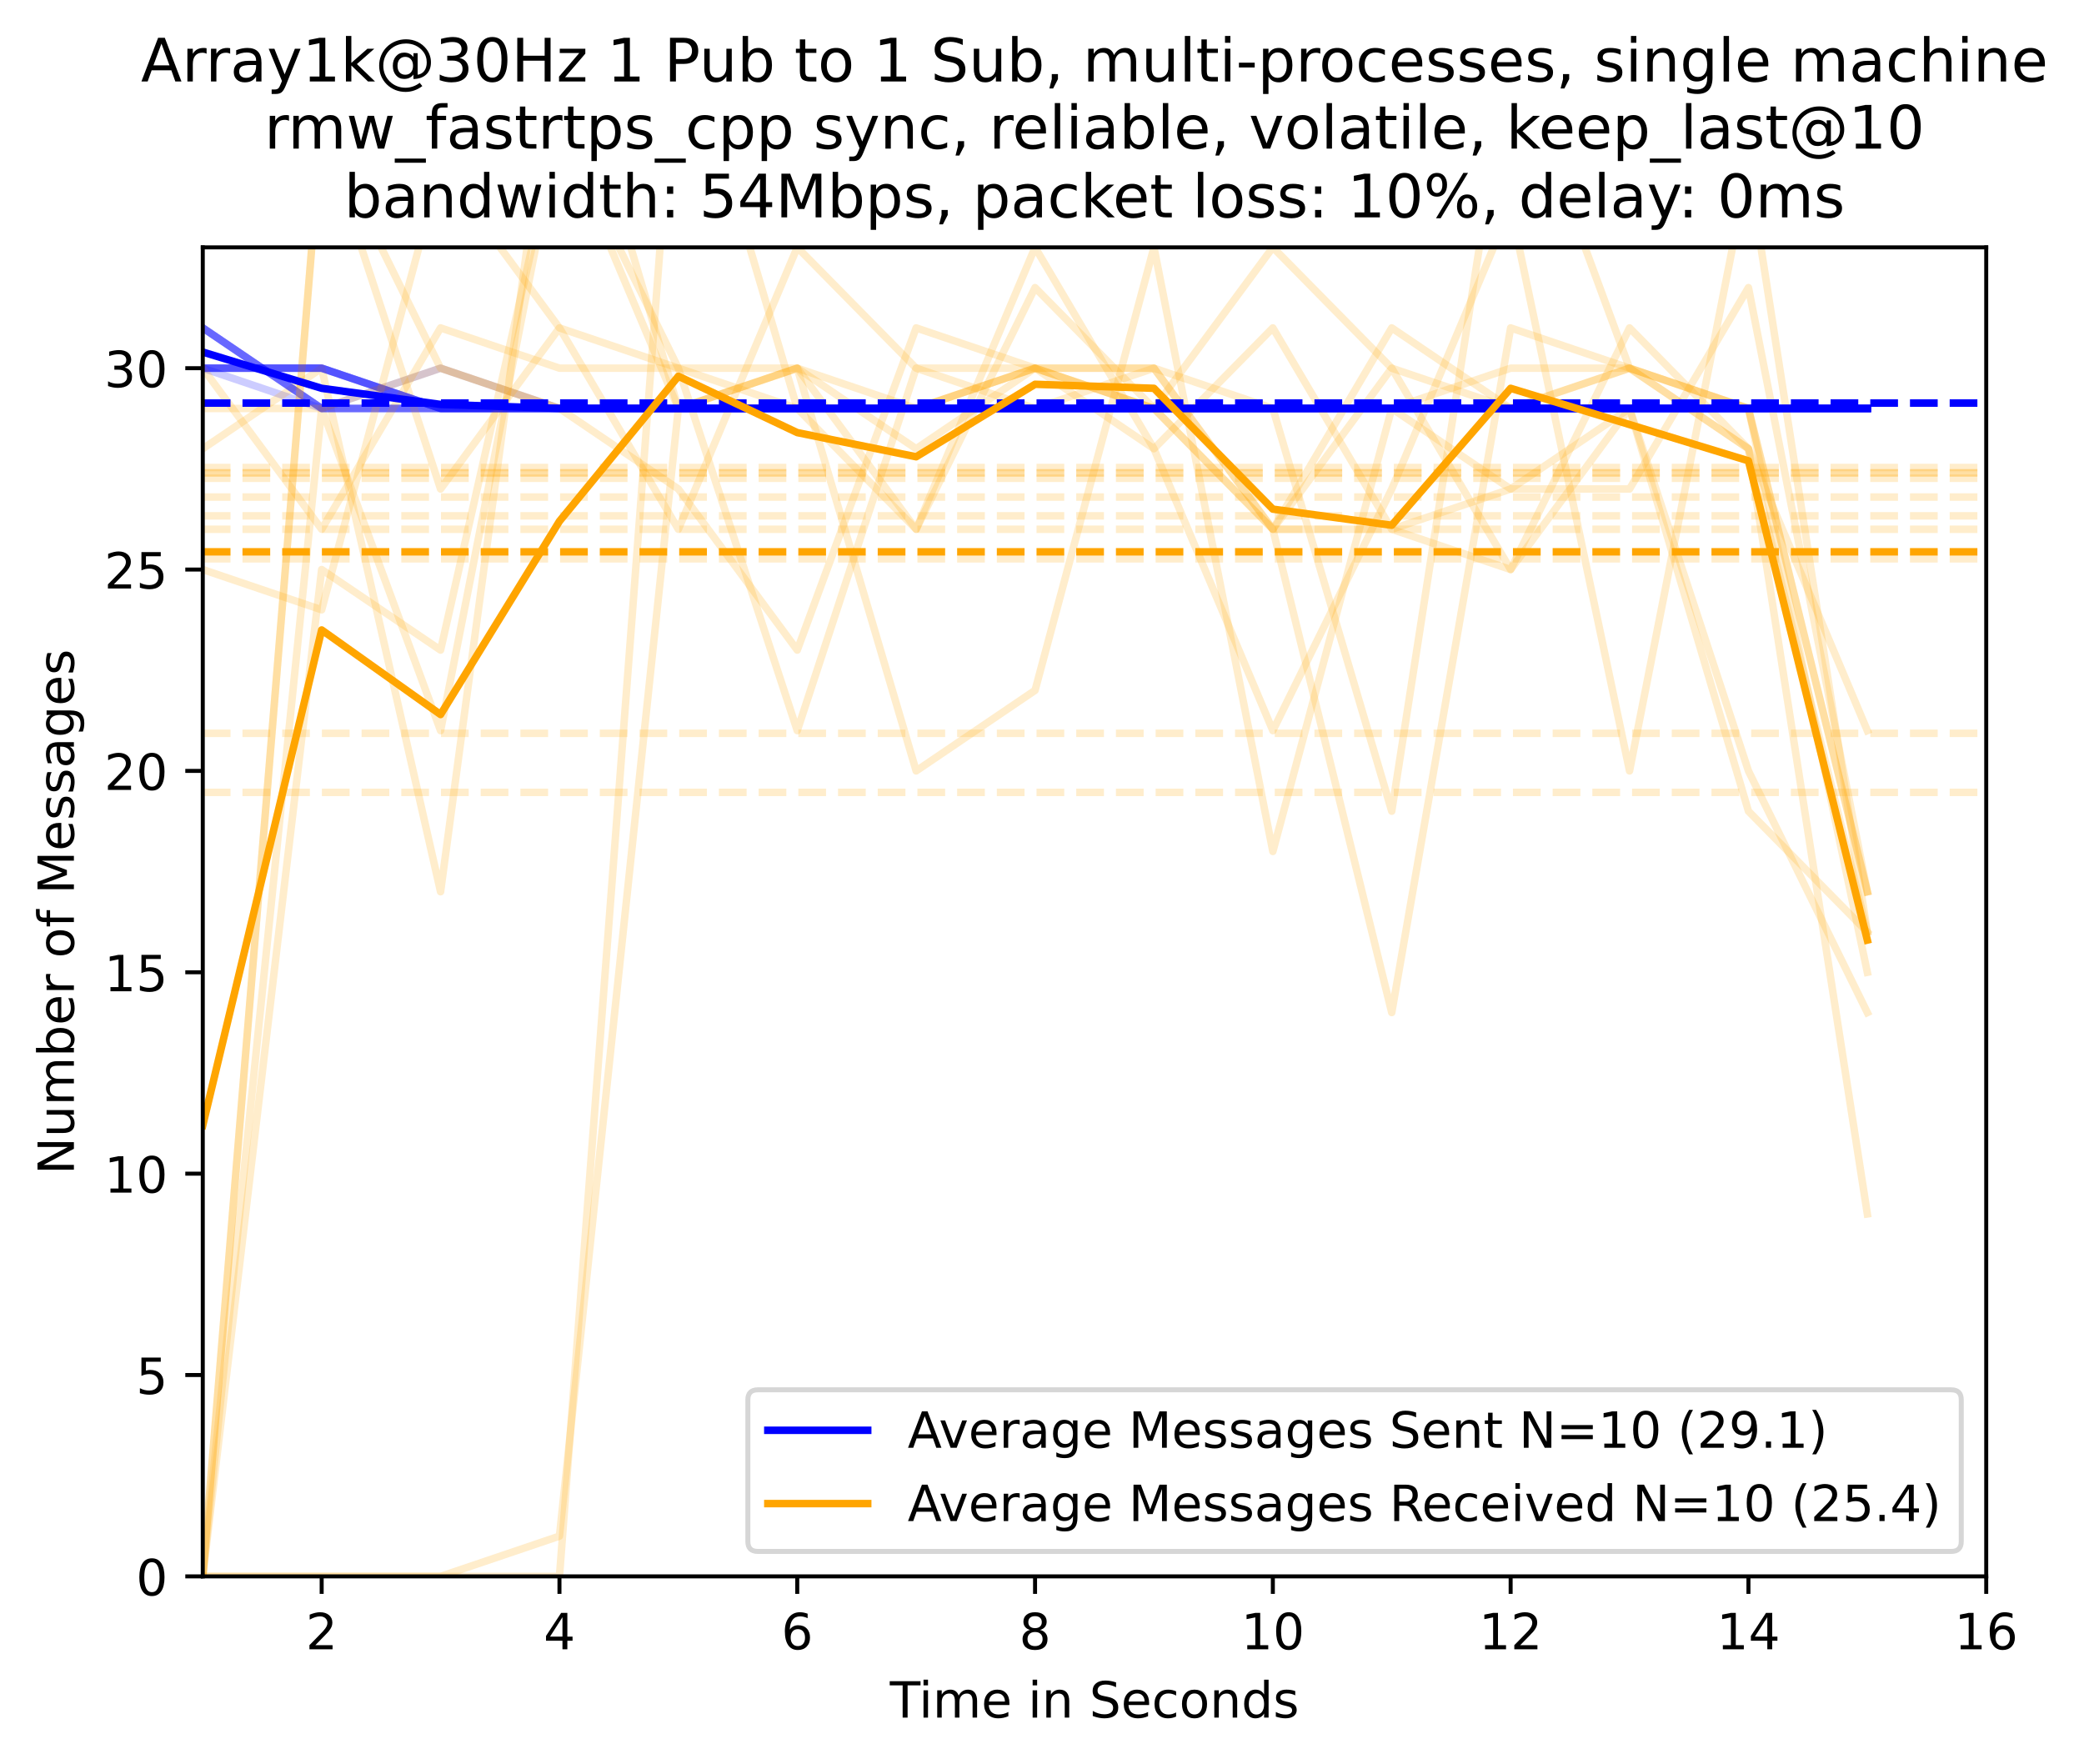 <?xml version="1.0" encoding="utf-8" standalone="no"?>
<!DOCTYPE svg PUBLIC "-//W3C//DTD SVG 1.1//EN"
  "http://www.w3.org/Graphics/SVG/1.1/DTD/svg11.dtd">
<!-- Created with matplotlib (https://matplotlib.org/) -->
<svg height="353.195pt" version="1.1" viewBox="0 0 417.3 353.195" width="417.3pt" xmlns="http://www.w3.org/2000/svg" xmlns:xlink="http://www.w3.org/1999/xlink">
 <defs>
  <style type="text/css">*{stroke-linecap:butt;stroke-linejoin:round;}</style>
 </defs>
 <g id="figure_1">
  <g id="patch_1">
   <path d="M 0 353.195 
L 417.3 353.195 
L 417.3 0 
L 0 0 
z
" style="fill:#ffffff;"/>
  </g>
  <g id="axes_1">
   <g id="patch_2">
    <path d="M 40.603 315.639 
L 397.723 315.639 
L 397.723 49.527 
L 40.603 49.527 
z
" style="fill:#ffffff;"/>
   </g>
   <g id="matplotlib.axis_1">
    <g id="xtick_1">
     <g id="line2d_1">
      <defs>
       <path d="M 0 0 
L 0 3.5 
" id="m10d04ea364" style="stroke:#000000;stroke-width:0.8;"/>
      </defs>
      <g>
       <use style="stroke:#000000;stroke-width:0.8;" x="64.411" xlink:href="#m10d04ea364" y="315.639"/>
      </g>
     </g>
     <g id="text_1">
      <!-- 2 -->
      <g transform="translate(61.23 330.237)scale(0.1 -0.1)">
       <defs>
        <path d="M 19.188 8.297 
L 53.609 8.297 
L 53.609 0 
L 7.328 0 
L 7.328 8.297 
Q 12.938 14.109 22.625 23.891 
Q 32.328 33.688 34.812 36.531 
Q 39.547 41.844 41.422 45.531 
Q 43.312 49.219 43.312 52.781 
Q 43.312 58.594 39.234 62.25 
Q 35.156 65.922 28.609 65.922 
Q 23.969 65.922 18.812 64.312 
Q 13.672 62.703 7.812 59.422 
L 7.812 69.391 
Q 13.766 71.781 18.938 73 
Q 24.125 74.219 28.422 74.219 
Q 39.75 74.219 46.484 68.547 
Q 53.219 62.891 53.219 53.422 
Q 53.219 48.922 51.531 44.891 
Q 49.859 40.875 45.406 35.406 
Q 44.188 33.984 37.641 27.219 
Q 31.109 20.453 19.188 8.297 
z
" id="DejaVuSans-50"/>
       </defs>
       <use xlink:href="#DejaVuSans-50"/>
      </g>
     </g>
    </g>
    <g id="xtick_2">
     <g id="line2d_2">
      <g>
       <use style="stroke:#000000;stroke-width:0.8;" x="112.027" xlink:href="#m10d04ea364" y="315.639"/>
      </g>
     </g>
     <g id="text_2">
      <!-- 4 -->
      <g transform="translate(108.846 330.237)scale(0.1 -0.1)">
       <defs>
        <path d="M 37.797 64.312 
L 12.891 25.391 
L 37.797 25.391 
z
M 35.203 72.906 
L 47.609 72.906 
L 47.609 25.391 
L 58.016 25.391 
L 58.016 17.188 
L 47.609 17.188 
L 47.609 0 
L 37.797 0 
L 37.797 17.188 
L 4.891 17.188 
L 4.891 26.703 
z
" id="DejaVuSans-52"/>
       </defs>
       <use xlink:href="#DejaVuSans-52"/>
      </g>
     </g>
    </g>
    <g id="xtick_3">
     <g id="line2d_3">
      <g>
       <use style="stroke:#000000;stroke-width:0.8;" x="159.643" xlink:href="#m10d04ea364" y="315.639"/>
      </g>
     </g>
     <g id="text_3">
      <!-- 6 -->
      <g transform="translate(156.462 330.237)scale(0.1 -0.1)">
       <defs>
        <path d="M 33.016 40.375 
Q 26.375 40.375 22.484 35.828 
Q 18.609 31.297 18.609 23.391 
Q 18.609 15.531 22.484 10.953 
Q 26.375 6.391 33.016 6.391 
Q 39.656 6.391 43.531 10.953 
Q 47.406 15.531 47.406 23.391 
Q 47.406 31.297 43.531 35.828 
Q 39.656 40.375 33.016 40.375 
z
M 52.594 71.297 
L 52.594 62.312 
Q 48.875 64.062 45.094 64.984 
Q 41.312 65.922 37.594 65.922 
Q 27.828 65.922 22.672 59.328 
Q 17.531 52.734 16.797 39.406 
Q 19.672 43.656 24.016 45.922 
Q 28.375 48.188 33.594 48.188 
Q 44.578 48.188 50.953 41.516 
Q 57.328 34.859 57.328 23.391 
Q 57.328 12.156 50.688 5.359 
Q 44.047 -1.422 33.016 -1.422 
Q 20.359 -1.422 13.672 8.266 
Q 6.984 17.969 6.984 36.375 
Q 6.984 53.656 15.188 63.938 
Q 23.391 74.219 37.203 74.219 
Q 40.922 74.219 44.703 73.484 
Q 48.484 72.75 52.594 71.297 
z
" id="DejaVuSans-54"/>
       </defs>
       <use xlink:href="#DejaVuSans-54"/>
      </g>
     </g>
    </g>
    <g id="xtick_4">
     <g id="line2d_4">
      <g>
       <use style="stroke:#000000;stroke-width:0.8;" x="207.259" xlink:href="#m10d04ea364" y="315.639"/>
      </g>
     </g>
     <g id="text_4">
      <!-- 8 -->
      <g transform="translate(204.078 330.237)scale(0.1 -0.1)">
       <defs>
        <path d="M 31.781 34.625 
Q 24.75 34.625 20.719 30.859 
Q 16.703 27.094 16.703 20.516 
Q 16.703 13.922 20.719 10.156 
Q 24.75 6.391 31.781 6.391 
Q 38.812 6.391 42.859 10.172 
Q 46.922 13.969 46.922 20.516 
Q 46.922 27.094 42.891 30.859 
Q 38.875 34.625 31.781 34.625 
z
M 21.922 38.812 
Q 15.578 40.375 12.031 44.719 
Q 8.5 49.078 8.5 55.328 
Q 8.5 64.062 14.719 69.141 
Q 20.953 74.219 31.781 74.219 
Q 42.672 74.219 48.875 69.141 
Q 55.078 64.062 55.078 55.328 
Q 55.078 49.078 51.531 44.719 
Q 48 40.375 41.703 38.812 
Q 48.828 37.156 52.797 32.312 
Q 56.781 27.484 56.781 20.516 
Q 56.781 9.906 50.312 4.234 
Q 43.844 -1.422 31.781 -1.422 
Q 19.734 -1.422 13.25 4.234 
Q 6.781 9.906 6.781 20.516 
Q 6.781 27.484 10.781 32.312 
Q 14.797 37.156 21.922 38.812 
z
M 18.312 54.391 
Q 18.312 48.734 21.844 45.562 
Q 25.391 42.391 31.781 42.391 
Q 38.141 42.391 41.719 45.562 
Q 45.312 48.734 45.312 54.391 
Q 45.312 60.062 41.719 63.234 
Q 38.141 66.406 31.781 66.406 
Q 25.391 66.406 21.844 63.234 
Q 18.312 60.062 18.312 54.391 
z
" id="DejaVuSans-56"/>
       </defs>
       <use xlink:href="#DejaVuSans-56"/>
      </g>
     </g>
    </g>
    <g id="xtick_5">
     <g id="line2d_5">
      <g>
       <use style="stroke:#000000;stroke-width:0.8;" x="254.875" xlink:href="#m10d04ea364" y="315.639"/>
      </g>
     </g>
     <g id="text_5">
      <!-- 10 -->
      <g transform="translate(248.513 330.237)scale(0.1 -0.1)">
       <defs>
        <path d="M 12.406 8.297 
L 28.516 8.297 
L 28.516 63.922 
L 10.984 60.406 
L 10.984 69.391 
L 28.422 72.906 
L 38.281 72.906 
L 38.281 8.297 
L 54.391 8.297 
L 54.391 0 
L 12.406 0 
z
" id="DejaVuSans-49"/>
        <path d="M 31.781 66.406 
Q 24.172 66.406 20.328 58.906 
Q 16.5 51.422 16.5 36.375 
Q 16.5 21.391 20.328 13.891 
Q 24.172 6.391 31.781 6.391 
Q 39.453 6.391 43.281 13.891 
Q 47.125 21.391 47.125 36.375 
Q 47.125 51.422 43.281 58.906 
Q 39.453 66.406 31.781 66.406 
z
M 31.781 74.219 
Q 44.047 74.219 50.516 64.516 
Q 56.984 54.828 56.984 36.375 
Q 56.984 17.969 50.516 8.266 
Q 44.047 -1.422 31.781 -1.422 
Q 19.531 -1.422 13.062 8.266 
Q 6.594 17.969 6.594 36.375 
Q 6.594 54.828 13.062 64.516 
Q 19.531 74.219 31.781 74.219 
z
" id="DejaVuSans-48"/>
       </defs>
       <use xlink:href="#DejaVuSans-49"/>
       <use x="63.623" xlink:href="#DejaVuSans-48"/>
      </g>
     </g>
    </g>
    <g id="xtick_6">
     <g id="line2d_6">
      <g>
       <use style="stroke:#000000;stroke-width:0.8;" x="302.491" xlink:href="#m10d04ea364" y="315.639"/>
      </g>
     </g>
     <g id="text_6">
      <!-- 12 -->
      <g transform="translate(296.129 330.237)scale(0.1 -0.1)">
       <use xlink:href="#DejaVuSans-49"/>
       <use x="63.623" xlink:href="#DejaVuSans-50"/>
      </g>
     </g>
    </g>
    <g id="xtick_7">
     <g id="line2d_7">
      <g>
       <use style="stroke:#000000;stroke-width:0.8;" x="350.107" xlink:href="#m10d04ea364" y="315.639"/>
      </g>
     </g>
     <g id="text_7">
      <!-- 14 -->
      <g transform="translate(343.745 330.237)scale(0.1 -0.1)">
       <use xlink:href="#DejaVuSans-49"/>
       <use x="63.623" xlink:href="#DejaVuSans-52"/>
      </g>
     </g>
    </g>
    <g id="xtick_8">
     <g id="line2d_8">
      <g>
       <use style="stroke:#000000;stroke-width:0.8;" x="397.723" xlink:href="#m10d04ea364" y="315.639"/>
      </g>
     </g>
     <g id="text_8">
      <!-- 16 -->
      <g transform="translate(391.361 330.237)scale(0.1 -0.1)">
       <use xlink:href="#DejaVuSans-49"/>
       <use x="63.623" xlink:href="#DejaVuSans-54"/>
      </g>
     </g>
    </g>
    <g id="text_9">
     <!-- Time in Seconds -->
     <g transform="translate(178.187 343.915)scale(0.1 -0.1)">
      <defs>
       <path d="M -0.297 72.906 
L 61.375 72.906 
L 61.375 64.594 
L 35.5 64.594 
L 35.5 0 
L 25.594 0 
L 25.594 64.594 
L -0.297 64.594 
z
" id="DejaVuSans-84"/>
       <path d="M 9.422 54.688 
L 18.406 54.688 
L 18.406 0 
L 9.422 0 
z
M 9.422 75.984 
L 18.406 75.984 
L 18.406 64.594 
L 9.422 64.594 
z
" id="DejaVuSans-105"/>
       <path d="M 52 44.188 
Q 55.375 50.25 60.062 53.125 
Q 64.75 56 71.094 56 
Q 79.641 56 84.281 50.016 
Q 88.922 44.047 88.922 33.016 
L 88.922 0 
L 79.891 0 
L 79.891 32.719 
Q 79.891 40.578 77.094 44.375 
Q 74.312 48.188 68.609 48.188 
Q 61.625 48.188 57.562 43.547 
Q 53.516 38.922 53.516 30.906 
L 53.516 0 
L 44.484 0 
L 44.484 32.719 
Q 44.484 40.625 41.703 44.406 
Q 38.922 48.188 33.109 48.188 
Q 26.219 48.188 22.156 43.531 
Q 18.109 38.875 18.109 30.906 
L 18.109 0 
L 9.078 0 
L 9.078 54.688 
L 18.109 54.688 
L 18.109 46.188 
Q 21.188 51.219 25.484 53.609 
Q 29.781 56 35.688 56 
Q 41.656 56 45.828 52.969 
Q 50 49.953 52 44.188 
z
" id="DejaVuSans-109"/>
       <path d="M 56.203 29.594 
L 56.203 25.203 
L 14.891 25.203 
Q 15.484 15.922 20.484 11.062 
Q 25.484 6.203 34.422 6.203 
Q 39.594 6.203 44.453 7.469 
Q 49.312 8.734 54.109 11.281 
L 54.109 2.781 
Q 49.266 0.734 44.188 -0.344 
Q 39.109 -1.422 33.891 -1.422 
Q 20.797 -1.422 13.156 6.188 
Q 5.516 13.812 5.516 26.812 
Q 5.516 40.234 12.766 48.109 
Q 20.016 56 32.328 56 
Q 43.359 56 49.781 48.891 
Q 56.203 41.797 56.203 29.594 
z
M 47.219 32.234 
Q 47.125 39.594 43.094 43.984 
Q 39.062 48.391 32.422 48.391 
Q 24.906 48.391 20.391 44.141 
Q 15.875 39.891 15.188 32.172 
z
" id="DejaVuSans-101"/>
       <path id="DejaVuSans-32"/>
       <path d="M 54.891 33.016 
L 54.891 0 
L 45.906 0 
L 45.906 32.719 
Q 45.906 40.484 42.875 44.328 
Q 39.844 48.188 33.797 48.188 
Q 26.516 48.188 22.312 43.547 
Q 18.109 38.922 18.109 30.906 
L 18.109 0 
L 9.078 0 
L 9.078 54.688 
L 18.109 54.688 
L 18.109 46.188 
Q 21.344 51.125 25.703 53.562 
Q 30.078 56 35.797 56 
Q 45.219 56 50.047 50.172 
Q 54.891 44.344 54.891 33.016 
z
" id="DejaVuSans-110"/>
       <path d="M 53.516 70.516 
L 53.516 60.891 
Q 47.906 63.578 42.922 64.891 
Q 37.938 66.219 33.297 66.219 
Q 25.25 66.219 20.875 63.094 
Q 16.5 59.969 16.5 54.203 
Q 16.5 49.359 19.406 46.891 
Q 22.312 44.438 30.422 42.922 
L 36.375 41.703 
Q 47.406 39.594 52.656 34.297 
Q 57.906 29 57.906 20.125 
Q 57.906 9.516 50.797 4.047 
Q 43.703 -1.422 29.984 -1.422 
Q 24.812 -1.422 18.969 -0.25 
Q 13.141 0.922 6.891 3.219 
L 6.891 13.375 
Q 12.891 10.016 18.656 8.297 
Q 24.422 6.594 29.984 6.594 
Q 38.422 6.594 43.016 9.906 
Q 47.609 13.234 47.609 19.391 
Q 47.609 24.75 44.312 27.781 
Q 41.016 30.812 33.5 32.328 
L 27.484 33.5 
Q 16.453 35.688 11.516 40.375 
Q 6.594 45.062 6.594 53.422 
Q 6.594 63.094 13.406 68.656 
Q 20.219 74.219 32.172 74.219 
Q 37.312 74.219 42.625 73.281 
Q 47.953 72.359 53.516 70.516 
z
" id="DejaVuSans-83"/>
       <path d="M 48.781 52.594 
L 48.781 44.188 
Q 44.969 46.297 41.141 47.344 
Q 37.312 48.391 33.406 48.391 
Q 24.656 48.391 19.812 42.844 
Q 14.984 37.312 14.984 27.297 
Q 14.984 17.281 19.812 11.734 
Q 24.656 6.203 33.406 6.203 
Q 37.312 6.203 41.141 7.25 
Q 44.969 8.297 48.781 10.406 
L 48.781 2.094 
Q 45.016 0.344 40.984 -0.531 
Q 36.969 -1.422 32.422 -1.422 
Q 20.062 -1.422 12.781 6.344 
Q 5.516 14.109 5.516 27.297 
Q 5.516 40.672 12.859 48.328 
Q 20.219 56 33.016 56 
Q 37.156 56 41.109 55.141 
Q 45.062 54.297 48.781 52.594 
z
" id="DejaVuSans-99"/>
       <path d="M 30.609 48.391 
Q 23.391 48.391 19.188 42.75 
Q 14.984 37.109 14.984 27.297 
Q 14.984 17.484 19.156 11.844 
Q 23.344 6.203 30.609 6.203 
Q 37.797 6.203 41.984 11.859 
Q 46.188 17.531 46.188 27.297 
Q 46.188 37.016 41.984 42.703 
Q 37.797 48.391 30.609 48.391 
z
M 30.609 56 
Q 42.328 56 49.016 48.375 
Q 55.719 40.766 55.719 27.297 
Q 55.719 13.875 49.016 6.219 
Q 42.328 -1.422 30.609 -1.422 
Q 18.844 -1.422 12.172 6.219 
Q 5.516 13.875 5.516 27.297 
Q 5.516 40.766 12.172 48.375 
Q 18.844 56 30.609 56 
z
" id="DejaVuSans-111"/>
       <path d="M 45.406 46.391 
L 45.406 75.984 
L 54.391 75.984 
L 54.391 0 
L 45.406 0 
L 45.406 8.203 
Q 42.578 3.328 38.25 0.953 
Q 33.938 -1.422 27.875 -1.422 
Q 17.969 -1.422 11.734 6.484 
Q 5.516 14.406 5.516 27.297 
Q 5.516 40.188 11.734 48.094 
Q 17.969 56 27.875 56 
Q 33.938 56 38.25 53.625 
Q 42.578 51.266 45.406 46.391 
z
M 14.797 27.297 
Q 14.797 17.391 18.875 11.75 
Q 22.953 6.109 30.078 6.109 
Q 37.203 6.109 41.297 11.75 
Q 45.406 17.391 45.406 27.297 
Q 45.406 37.203 41.297 42.844 
Q 37.203 48.484 30.078 48.484 
Q 22.953 48.484 18.875 42.844 
Q 14.797 37.203 14.797 27.297 
z
" id="DejaVuSans-100"/>
       <path d="M 44.281 53.078 
L 44.281 44.578 
Q 40.484 46.531 36.375 47.5 
Q 32.281 48.484 27.875 48.484 
Q 21.188 48.484 17.844 46.438 
Q 14.5 44.391 14.5 40.281 
Q 14.5 37.156 16.891 35.375 
Q 19.281 33.594 26.516 31.984 
L 29.594 31.297 
Q 39.156 29.25 43.188 25.516 
Q 47.219 21.781 47.219 15.094 
Q 47.219 7.469 41.188 3.016 
Q 35.156 -1.422 24.609 -1.422 
Q 20.219 -1.422 15.453 -0.562 
Q 10.688 0.297 5.422 2 
L 5.422 11.281 
Q 10.406 8.688 15.234 7.391 
Q 20.062 6.109 24.812 6.109 
Q 31.156 6.109 34.562 8.281 
Q 37.984 10.453 37.984 14.406 
Q 37.984 18.062 35.516 20.016 
Q 33.062 21.969 24.703 23.781 
L 21.578 24.516 
Q 13.234 26.266 9.516 29.906 
Q 5.812 33.547 5.812 39.891 
Q 5.812 47.609 11.281 51.797 
Q 16.75 56 26.812 56 
Q 31.781 56 36.172 55.266 
Q 40.578 54.547 44.281 53.078 
z
" id="DejaVuSans-115"/>
      </defs>
      <use xlink:href="#DejaVuSans-84"/>
      <use x="57.959" xlink:href="#DejaVuSans-105"/>
      <use x="85.742" xlink:href="#DejaVuSans-109"/>
      <use x="183.154" xlink:href="#DejaVuSans-101"/>
      <use x="244.678" xlink:href="#DejaVuSans-32"/>
      <use x="276.465" xlink:href="#DejaVuSans-105"/>
      <use x="304.248" xlink:href="#DejaVuSans-110"/>
      <use x="367.627" xlink:href="#DejaVuSans-32"/>
      <use x="399.414" xlink:href="#DejaVuSans-83"/>
      <use x="462.891" xlink:href="#DejaVuSans-101"/>
      <use x="524.414" xlink:href="#DejaVuSans-99"/>
      <use x="579.395" xlink:href="#DejaVuSans-111"/>
      <use x="640.576" xlink:href="#DejaVuSans-110"/>
      <use x="703.955" xlink:href="#DejaVuSans-100"/>
      <use x="767.432" xlink:href="#DejaVuSans-115"/>
     </g>
    </g>
   </g>
   <g id="matplotlib.axis_2">
    <g id="ytick_1">
     <g id="line2d_9">
      <defs>
       <path d="M 0 0 
L -3.5 0 
" id="mb6e0610adb" style="stroke:#000000;stroke-width:0.8;"/>
      </defs>
      <g>
       <use style="stroke:#000000;stroke-width:0.8;" x="40.603" xlink:href="#mb6e0610adb" y="315.639"/>
      </g>
     </g>
     <g id="text_10">
      <!-- 0 -->
      <g transform="translate(27.241 319.438)scale(0.1 -0.1)">
       <use xlink:href="#DejaVuSans-48"/>
      </g>
     </g>
    </g>
    <g id="ytick_2">
     <g id="line2d_10">
      <g>
       <use style="stroke:#000000;stroke-width:0.8;" x="40.603" xlink:href="#mb6e0610adb" y="275.319"/>
      </g>
     </g>
     <g id="text_11">
      <!-- 5 -->
      <g transform="translate(27.241 279.118)scale(0.1 -0.1)">
       <defs>
        <path d="M 10.797 72.906 
L 49.516 72.906 
L 49.516 64.594 
L 19.828 64.594 
L 19.828 46.734 
Q 21.969 47.469 24.109 47.828 
Q 26.266 48.188 28.422 48.188 
Q 40.625 48.188 47.75 41.5 
Q 54.891 34.812 54.891 23.391 
Q 54.891 11.625 47.562 5.094 
Q 40.234 -1.422 26.906 -1.422 
Q 22.312 -1.422 17.547 -0.641 
Q 12.797 0.141 7.719 1.703 
L 7.719 11.625 
Q 12.109 9.234 16.797 8.062 
Q 21.484 6.891 26.703 6.891 
Q 35.156 6.891 40.078 11.328 
Q 45.016 15.766 45.016 23.391 
Q 45.016 31 40.078 35.438 
Q 35.156 39.891 26.703 39.891 
Q 22.75 39.891 18.812 39.016 
Q 14.891 38.141 10.797 36.281 
z
" id="DejaVuSans-53"/>
       </defs>
       <use xlink:href="#DejaVuSans-53"/>
      </g>
     </g>
    </g>
    <g id="ytick_3">
     <g id="line2d_11">
      <g>
       <use style="stroke:#000000;stroke-width:0.8;" x="40.603" xlink:href="#mb6e0610adb" y="234.999"/>
      </g>
     </g>
     <g id="text_12">
      <!-- 10 -->
      <g transform="translate(20.878 238.798)scale(0.1 -0.1)">
       <use xlink:href="#DejaVuSans-49"/>
       <use x="63.623" xlink:href="#DejaVuSans-48"/>
      </g>
     </g>
    </g>
    <g id="ytick_4">
     <g id="line2d_12">
      <g>
       <use style="stroke:#000000;stroke-width:0.8;" x="40.603" xlink:href="#mb6e0610adb" y="194.679"/>
      </g>
     </g>
     <g id="text_13">
      <!-- 15 -->
      <g transform="translate(20.878 198.478)scale(0.1 -0.1)">
       <use xlink:href="#DejaVuSans-49"/>
       <use x="63.623" xlink:href="#DejaVuSans-53"/>
      </g>
     </g>
    </g>
    <g id="ytick_5">
     <g id="line2d_13">
      <g>
       <use style="stroke:#000000;stroke-width:0.8;" x="40.603" xlink:href="#mb6e0610adb" y="154.359"/>
      </g>
     </g>
     <g id="text_14">
      <!-- 20 -->
      <g transform="translate(20.878 158.158)scale(0.1 -0.1)">
       <use xlink:href="#DejaVuSans-50"/>
       <use x="63.623" xlink:href="#DejaVuSans-48"/>
      </g>
     </g>
    </g>
    <g id="ytick_6">
     <g id="line2d_14">
      <g>
       <use style="stroke:#000000;stroke-width:0.8;" x="40.603" xlink:href="#mb6e0610adb" y="114.039"/>
      </g>
     </g>
     <g id="text_15">
      <!-- 25 -->
      <g transform="translate(20.878 117.838)scale(0.1 -0.1)">
       <use xlink:href="#DejaVuSans-50"/>
       <use x="63.623" xlink:href="#DejaVuSans-53"/>
      </g>
     </g>
    </g>
    <g id="ytick_7">
     <g id="line2d_15">
      <g>
       <use style="stroke:#000000;stroke-width:0.8;" x="40.603" xlink:href="#mb6e0610adb" y="73.719"/>
      </g>
     </g>
     <g id="text_16">
      <!-- 30 -->
      <g transform="translate(20.878 77.518)scale(0.1 -0.1)">
       <defs>
        <path d="M 40.578 39.312 
Q 47.656 37.797 51.625 33 
Q 55.609 28.219 55.609 21.188 
Q 55.609 10.406 48.188 4.484 
Q 40.766 -1.422 27.094 -1.422 
Q 22.516 -1.422 17.656 -0.516 
Q 12.797 0.391 7.625 2.203 
L 7.625 11.719 
Q 11.719 9.328 16.594 8.109 
Q 21.484 6.891 26.812 6.891 
Q 36.078 6.891 40.938 10.547 
Q 45.797 14.203 45.797 21.188 
Q 45.797 27.641 41.281 31.266 
Q 36.766 34.906 28.719 34.906 
L 20.219 34.906 
L 20.219 43.016 
L 29.109 43.016 
Q 36.375 43.016 40.234 45.922 
Q 44.094 48.828 44.094 54.297 
Q 44.094 59.906 40.109 62.906 
Q 36.141 65.922 28.719 65.922 
Q 24.656 65.922 20.016 65.031 
Q 15.375 64.156 9.812 62.312 
L 9.812 71.094 
Q 15.438 72.656 20.344 73.438 
Q 25.25 74.219 29.594 74.219 
Q 40.828 74.219 47.359 69.109 
Q 53.906 64.016 53.906 55.328 
Q 53.906 49.266 50.438 45.094 
Q 46.969 40.922 40.578 39.312 
z
" id="DejaVuSans-51"/>
       </defs>
       <use xlink:href="#DejaVuSans-51"/>
       <use x="63.623" xlink:href="#DejaVuSans-48"/>
      </g>
     </g>
    </g>
    <g id="text_17">
     <!-- Number of Messages -->
     <g transform="translate(14.798 235.186)rotate(-90)scale(0.1 -0.1)">
      <defs>
       <path d="M 9.812 72.906 
L 23.094 72.906 
L 55.422 11.922 
L 55.422 72.906 
L 64.984 72.906 
L 64.984 0 
L 51.703 0 
L 19.391 60.984 
L 19.391 0 
L 9.812 0 
z
" id="DejaVuSans-78"/>
       <path d="M 8.5 21.578 
L 8.5 54.688 
L 17.484 54.688 
L 17.484 21.922 
Q 17.484 14.156 20.5 10.266 
Q 23.531 6.391 29.594 6.391 
Q 36.859 6.391 41.078 11.031 
Q 45.312 15.672 45.312 23.688 
L 45.312 54.688 
L 54.297 54.688 
L 54.297 0 
L 45.312 0 
L 45.312 8.406 
Q 42.047 3.422 37.719 1 
Q 33.406 -1.422 27.688 -1.422 
Q 18.266 -1.422 13.375 4.438 
Q 8.5 10.297 8.5 21.578 
z
M 31.109 56 
z
" id="DejaVuSans-117"/>
       <path d="M 48.688 27.297 
Q 48.688 37.203 44.609 42.844 
Q 40.531 48.484 33.406 48.484 
Q 26.266 48.484 22.188 42.844 
Q 18.109 37.203 18.109 27.297 
Q 18.109 17.391 22.188 11.75 
Q 26.266 6.109 33.406 6.109 
Q 40.531 6.109 44.609 11.75 
Q 48.688 17.391 48.688 27.297 
z
M 18.109 46.391 
Q 20.953 51.266 25.266 53.625 
Q 29.594 56 35.594 56 
Q 45.562 56 51.781 48.094 
Q 58.016 40.188 58.016 27.297 
Q 58.016 14.406 51.781 6.484 
Q 45.562 -1.422 35.594 -1.422 
Q 29.594 -1.422 25.266 0.953 
Q 20.953 3.328 18.109 8.203 
L 18.109 0 
L 9.078 0 
L 9.078 75.984 
L 18.109 75.984 
z
" id="DejaVuSans-98"/>
       <path d="M 41.109 46.297 
Q 39.594 47.172 37.812 47.578 
Q 36.031 48 33.891 48 
Q 26.266 48 22.188 43.047 
Q 18.109 38.094 18.109 28.812 
L 18.109 0 
L 9.078 0 
L 9.078 54.688 
L 18.109 54.688 
L 18.109 46.188 
Q 20.953 51.172 25.484 53.578 
Q 30.031 56 36.531 56 
Q 37.453 56 38.578 55.875 
Q 39.703 55.766 41.062 55.516 
z
" id="DejaVuSans-114"/>
       <path d="M 37.109 75.984 
L 37.109 68.5 
L 28.516 68.5 
Q 23.688 68.5 21.797 66.547 
Q 19.922 64.594 19.922 59.516 
L 19.922 54.688 
L 34.719 54.688 
L 34.719 47.703 
L 19.922 47.703 
L 19.922 0 
L 10.891 0 
L 10.891 47.703 
L 2.297 47.703 
L 2.297 54.688 
L 10.891 54.688 
L 10.891 58.5 
Q 10.891 67.625 15.141 71.797 
Q 19.391 75.984 28.609 75.984 
z
" id="DejaVuSans-102"/>
       <path d="M 9.812 72.906 
L 24.516 72.906 
L 43.109 23.297 
L 61.812 72.906 
L 76.516 72.906 
L 76.516 0 
L 66.891 0 
L 66.891 64.016 
L 48.094 14.016 
L 38.188 14.016 
L 19.391 64.016 
L 19.391 0 
L 9.812 0 
z
" id="DejaVuSans-77"/>
       <path d="M 34.281 27.484 
Q 23.391 27.484 19.188 25 
Q 14.984 22.516 14.984 16.5 
Q 14.984 11.719 18.141 8.906 
Q 21.297 6.109 26.703 6.109 
Q 34.188 6.109 38.703 11.406 
Q 43.219 16.703 43.219 25.484 
L 43.219 27.484 
z
M 52.203 31.203 
L 52.203 0 
L 43.219 0 
L 43.219 8.297 
Q 40.141 3.328 35.547 0.953 
Q 30.953 -1.422 24.312 -1.422 
Q 15.922 -1.422 10.953 3.297 
Q 6 8.016 6 15.922 
Q 6 25.141 12.172 29.828 
Q 18.359 34.516 30.609 34.516 
L 43.219 34.516 
L 43.219 35.406 
Q 43.219 41.609 39.141 45 
Q 35.062 48.391 27.688 48.391 
Q 23 48.391 18.547 47.266 
Q 14.109 46.141 10.016 43.891 
L 10.016 52.203 
Q 14.938 54.109 19.578 55.047 
Q 24.219 56 28.609 56 
Q 40.484 56 46.344 49.844 
Q 52.203 43.703 52.203 31.203 
z
" id="DejaVuSans-97"/>
       <path d="M 45.406 27.984 
Q 45.406 37.75 41.375 43.109 
Q 37.359 48.484 30.078 48.484 
Q 22.859 48.484 18.828 43.109 
Q 14.797 37.75 14.797 27.984 
Q 14.797 18.266 18.828 12.891 
Q 22.859 7.516 30.078 7.516 
Q 37.359 7.516 41.375 12.891 
Q 45.406 18.266 45.406 27.984 
z
M 54.391 6.781 
Q 54.391 -7.172 48.188 -13.984 
Q 42 -20.797 29.203 -20.797 
Q 24.469 -20.797 20.266 -20.094 
Q 16.062 -19.391 12.109 -17.922 
L 12.109 -9.188 
Q 16.062 -11.328 19.922 -12.344 
Q 23.781 -13.375 27.781 -13.375 
Q 36.625 -13.375 41.016 -8.766 
Q 45.406 -4.156 45.406 5.172 
L 45.406 9.625 
Q 42.625 4.781 38.281 2.391 
Q 33.938 0 27.875 0 
Q 17.828 0 11.672 7.656 
Q 5.516 15.328 5.516 27.984 
Q 5.516 40.672 11.672 48.328 
Q 17.828 56 27.875 56 
Q 33.938 56 38.281 53.609 
Q 42.625 51.219 45.406 46.391 
L 45.406 54.688 
L 54.391 54.688 
z
" id="DejaVuSans-103"/>
      </defs>
      <use xlink:href="#DejaVuSans-78"/>
      <use x="74.805" xlink:href="#DejaVuSans-117"/>
      <use x="138.184" xlink:href="#DejaVuSans-109"/>
      <use x="235.596" xlink:href="#DejaVuSans-98"/>
      <use x="299.072" xlink:href="#DejaVuSans-101"/>
      <use x="360.596" xlink:href="#DejaVuSans-114"/>
      <use x="401.709" xlink:href="#DejaVuSans-32"/>
      <use x="433.496" xlink:href="#DejaVuSans-111"/>
      <use x="494.678" xlink:href="#DejaVuSans-102"/>
      <use x="529.883" xlink:href="#DejaVuSans-32"/>
      <use x="561.67" xlink:href="#DejaVuSans-77"/>
      <use x="647.949" xlink:href="#DejaVuSans-101"/>
      <use x="709.473" xlink:href="#DejaVuSans-115"/>
      <use x="761.572" xlink:href="#DejaVuSans-115"/>
      <use x="813.672" xlink:href="#DejaVuSans-97"/>
      <use x="874.951" xlink:href="#DejaVuSans-103"/>
      <use x="938.428" xlink:href="#DejaVuSans-101"/>
      <use x="999.951" xlink:href="#DejaVuSans-115"/>
     </g>
    </g>
   </g>
   <g id="line2d_16">
    <path clip-path="url(#pbf0690a411)" d="M 40.603 73.719 
L 64.411 81.783 
L 88.219 73.719 
L 112.027 81.783 
L 135.835 81.783 
L 159.643 81.783 
L 183.451 81.783 
L 207.259 81.783 
L 231.067 81.783 
L 254.875 81.783 
L 278.683 81.783 
L 302.491 81.783 
L 326.299 81.783 
L 350.107 81.783 
L 373.915 81.783 
" style="fill:none;stroke:#0000ff;stroke-linecap:square;stroke-opacity:0.2;stroke-width:1.5;"/>
   </g>
   <g id="line2d_17">
    <path clip-path="url(#pbf0690a411)" d="M 40.603 315.639 
L 64.411 315.639 
L 88.219 315.639 
L 112.027 315.639 
L 135.835 1.143 
L 159.643 81.783 
L 183.451 81.783 
L 207.259 73.719 
L 231.067 73.719 
L 254.875 105.975 
L 278.683 105.975 
L 302.491 114.039 
L 326.299 65.655 
L 350.107 89.847 
L 373.915 146.295 
" style="fill:none;stroke:#ffa500;stroke-linecap:square;stroke-opacity:0.2;stroke-width:1.5;"/>
   </g>
   <g id="line2d_18">
    <path clip-path="url(#pbf0690a411)" d="M 40.603 146.832 
L 397.723 146.832 
" style="fill:none;stroke:#ffa500;stroke-dasharray:5.55,2.4;stroke-dashoffset:0;stroke-opacity:0.2;stroke-width:1.5;"/>
   </g>
   <g id="line2d_19">
    <path clip-path="url(#pbf0690a411)" d="M 40.603 73.719 
L 64.411 73.719 
L 88.219 81.783 
L 112.027 81.783 
L 135.835 81.783 
L 159.643 81.783 
L 183.451 81.783 
L 207.259 81.783 
L 231.067 81.783 
L 254.875 81.783 
L 278.683 81.783 
L 302.491 81.783 
L 326.299 81.783 
L 350.107 81.783 
L 373.915 81.783 
" style="fill:none;stroke:#0000ff;stroke-linecap:square;stroke-opacity:0.2;stroke-width:1.5;"/>
   </g>
   <g id="line2d_20">
    <path clip-path="url(#pbf0690a411)" d="M 40.603 315.639 
L 64.411 81.783 
L 88.219 146.295 
L 112.027 25.335 
L 135.835 81.783 
L 159.643 81.783 
L 183.451 105.975 
L 207.259 57.591 
L 231.067 81.783 
L 254.875 81.783 
L 278.683 81.783 
L 302.491 73.719 
L 326.299 73.719 
L 350.107 81.783 
L 373.915 178.551 
" style="fill:none;stroke:#ffa500;stroke-linecap:square;stroke-opacity:0.2;stroke-width:1.5;"/>
   </g>
   <g id="line2d_21">
    <path clip-path="url(#pbf0690a411)" d="M 40.603 103.287 
L 397.723 103.287 
" style="fill:none;stroke:#ffa500;stroke-dasharray:5.55,2.4;stroke-dashoffset:0;stroke-opacity:0.2;stroke-width:1.5;"/>
   </g>
   <g id="line2d_22">
    <path clip-path="url(#pbf0690a411)" d="M 40.603 73.719 
L 64.411 73.719 
L 88.219 81.783 
L 112.027 81.783 
L 135.835 81.783 
L 159.643 81.783 
L 183.451 81.783 
L 207.259 81.783 
L 231.067 81.783 
L 254.875 81.783 
L 278.683 81.783 
L 302.491 81.783 
L 326.299 81.783 
L 350.107 81.783 
L 373.915 81.783 
" style="fill:none;stroke:#0000ff;stroke-linecap:square;stroke-opacity:0.2;stroke-width:1.5;"/>
   </g>
   <g id="line2d_23">
    <path clip-path="url(#pbf0690a411)" d="M 40.603 89.847 
L 64.411 73.719 
L 88.219 178.551 
L 112.027 1.143 
L 135.835 81.783 
L 159.643 73.719 
L 183.451 105.975 
L 207.259 49.527 
L 231.067 89.847 
L 254.875 146.295 
L 278.683 97.911 
L 302.491 41.463 
L 326.299 154.359 
L 350.107 33.399 
L 373.915 186.615 
" style="fill:none;stroke:#ffa500;stroke-linecap:square;stroke-opacity:0.2;stroke-width:1.5;"/>
   </g>
   <g id="line2d_24">
    <path clip-path="url(#pbf0690a411)" d="M 40.603 93.61 
L 397.723 93.61 
" style="fill:none;stroke:#ffa500;stroke-dasharray:5.55,2.4;stroke-dashoffset:0;stroke-opacity:0.2;stroke-width:1.5;"/>
   </g>
   <g id="line2d_25">
    <path clip-path="url(#pbf0690a411)" d="M 40.603 65.655 
L 64.411 81.783 
L 88.219 81.783 
L 112.027 81.783 
L 135.835 81.783 
L 159.643 81.783 
L 183.451 81.783 
L 207.259 81.783 
L 231.067 81.783 
L 254.875 81.783 
L 278.683 81.783 
L 302.491 81.783 
L 326.299 81.783 
L 350.107 81.783 
L 373.915 81.783 
" style="fill:none;stroke:#0000ff;stroke-linecap:square;stroke-opacity:0.2;stroke-width:1.5;"/>
   </g>
   <g id="line2d_26">
    <path clip-path="url(#pbf0690a411)" d="M 40.603 315.639 
L 64.411 315.639 
L 88.219 315.639 
L 112.027 307.575 
L 135.835 81.783 
L 159.643 73.719 
L 183.451 89.847 
L 207.259 73.719 
L 231.067 81.783 
L 254.875 105.975 
L 278.683 73.719 
L 302.491 114.039 
L 326.299 81.783 
L 350.107 162.423 
L 373.915 186.615 
" style="fill:none;stroke:#ffa500;stroke-linecap:square;stroke-opacity:0.2;stroke-width:1.5;"/>
   </g>
   <g id="line2d_27">
    <path clip-path="url(#pbf0690a411)" d="M 40.603 158.659 
L 397.723 158.659 
" style="fill:none;stroke:#ffa500;stroke-dasharray:5.55,2.4;stroke-dashoffset:0;stroke-opacity:0.2;stroke-width:1.5;"/>
   </g>
   <g id="line2d_28">
    <path clip-path="url(#pbf0690a411)" d="M 40.603 65.655 
L 64.411 81.783 
L 88.219 81.783 
L 112.027 81.783 
L 135.835 81.783 
L 159.643 81.783 
L 183.451 81.783 
L 207.259 81.783 
L 231.067 81.783 
L 254.875 81.783 
L 278.683 81.783 
L 302.491 81.783 
L 326.299 81.783 
L 350.107 81.783 
L 373.915 81.783 
" style="fill:none;stroke:#0000ff;stroke-linecap:square;stroke-opacity:0.2;stroke-width:1.5;"/>
   </g>
   <g id="line2d_29">
    <path clip-path="url(#pbf0690a411)" d="M 40.603 315.639 
L 64.411 114.039 
L 88.219 130.167 
L 112.027 25.335 
L 135.835 73.719 
L 159.643 146.295 
L 183.451 73.719 
L 207.259 73.719 
L 231.067 81.783 
L 254.875 49.527 
L 278.683 73.719 
L 302.491 81.783 
L 326.299 73.719 
L 350.107 81.783 
L 373.915 194.679 
" style="fill:none;stroke:#ffa500;stroke-linecap:square;stroke-opacity:0.2;stroke-width:1.5;"/>
   </g>
   <g id="line2d_30">
    <path clip-path="url(#pbf0690a411)" d="M 40.603 105.975 
L 397.723 105.975 
" style="fill:none;stroke:#ffa500;stroke-dasharray:5.55,2.4;stroke-dashoffset:0;stroke-opacity:0.2;stroke-width:1.5;"/>
   </g>
   <g id="line2d_31">
    <path clip-path="url(#pbf0690a411)" d="M 40.603 65.655 
L 64.411 81.783 
L 88.219 81.783 
L 112.027 81.783 
L 135.835 81.783 
L 159.643 81.783 
L 183.451 81.783 
L 207.259 81.783 
L 231.067 81.783 
L 254.875 81.783 
L 278.683 81.783 
L 302.491 81.783 
L 326.299 81.783 
L 350.107 81.783 
L 373.915 81.783 
" style="fill:none;stroke:#0000ff;stroke-linecap:square;stroke-opacity:0.2;stroke-width:1.5;"/>
   </g>
   <g id="line2d_32">
    <path clip-path="url(#pbf0690a411)" d="M 40.603 315.639 
L 64.411 25.335 
L 88.219 97.911 
L 112.027 65.655 
L 135.835 105.975 
L 159.643 49.527 
L 183.451 73.719 
L 207.259 81.783 
L 231.067 73.719 
L 254.875 81.783 
L 278.683 162.423 
L 302.491 9.207 
L 326.299 73.719 
L 350.107 89.847 
L 373.915 186.615 
" style="fill:none;stroke:#ffa500;stroke-linecap:square;stroke-opacity:0.2;stroke-width:1.5;"/>
   </g>
   <g id="line2d_33">
    <path clip-path="url(#pbf0690a411)" d="M 40.603 99.523 
L 397.723 99.523 
" style="fill:none;stroke:#ffa500;stroke-dasharray:5.55,2.4;stroke-dashoffset:0;stroke-opacity:0.2;stroke-width:1.5;"/>
   </g>
   <g id="line2d_34">
    <path clip-path="url(#pbf0690a411)" d="M 40.603 73.719 
L 64.411 73.719 
L 88.219 81.783 
L 112.027 81.783 
L 135.835 81.783 
L 159.643 81.783 
L 183.451 81.783 
L 207.259 81.783 
L 231.067 81.783 
L 254.875 81.783 
L 278.683 81.783 
L 302.491 81.783 
L 326.299 81.783 
L 350.107 81.783 
L 373.915 81.783 
" style="fill:none;stroke:#0000ff;stroke-linecap:square;stroke-opacity:0.2;stroke-width:1.5;"/>
   </g>
   <g id="line2d_35">
    <path clip-path="url(#pbf0690a411)" d="M 40.603 73.719 
L 64.411 105.975 
L 88.219 65.655 
L 112.027 73.719 
L 135.835 73.719 
L 159.643 81.783 
L 183.451 81.783 
L 207.259 73.719 
L 231.067 81.783 
L 254.875 105.975 
L 278.683 202.743 
L 302.491 65.655 
L 326.299 73.719 
L 350.107 81.783 
L 373.915 178.551 
" style="fill:none;stroke:#ffa500;stroke-linecap:square;stroke-opacity:0.2;stroke-width:1.5;"/>
   </g>
   <g id="line2d_36">
    <path clip-path="url(#pbf0690a411)" d="M 40.603 94.685 
L 397.723 94.685 
" style="fill:none;stroke:#ffa500;stroke-dasharray:5.55,2.4;stroke-dashoffset:0;stroke-opacity:0.2;stroke-width:1.5;"/>
   </g>
   <g id="line2d_37">
    <path clip-path="url(#pbf0690a411)" d="M 40.603 65.655 
L 64.411 81.783 
L 88.219 81.783 
L 112.027 81.783 
L 135.835 81.783 
L 159.643 81.783 
L 183.451 81.783 
L 207.259 81.783 
L 231.067 81.783 
L 254.875 81.783 
L 278.683 81.783 
L 302.491 81.783 
L 326.299 81.783 
L 350.107 81.783 
L 373.915 81.783 
" style="fill:none;stroke:#0000ff;stroke-linecap:square;stroke-opacity:0.2;stroke-width:1.5;"/>
   </g>
   <g id="line2d_38">
    <path clip-path="url(#pbf0690a411)" d="M 40.603 315.639 
L 64.411 25.335 
L 88.219 73.719 
L 112.027 81.783 
L 135.835 81.783 
L 159.643 73.719 
L 183.451 154.359 
L 207.259 138.231 
L 231.067 49.527 
L 254.875 170.487 
L 278.683 81.783 
L 302.491 97.911 
L 326.299 97.911 
L 350.107 57.591 
L 373.915 178.551 
" style="fill:none;stroke:#ffa500;stroke-linecap:square;stroke-opacity:0.2;stroke-width:1.5;"/>
   </g>
   <g id="line2d_39">
    <path clip-path="url(#pbf0690a411)" d="M 40.603 111.888 
L 397.723 111.888 
" style="fill:none;stroke:#ffa500;stroke-dasharray:5.55,2.4;stroke-dashoffset:0;stroke-opacity:0.2;stroke-width:1.5;"/>
   </g>
   <g id="line2d_40">
    <path clip-path="url(#pbf0690a411)" d="M 40.603 73.719 
L 64.411 73.719 
L 88.219 81.783 
L 112.027 81.783 
L 135.835 81.783 
L 159.643 81.783 
L 183.451 81.783 
L 207.259 81.783 
L 231.067 81.783 
L 254.875 81.783 
L 278.683 81.783 
L 302.491 81.783 
L 326.299 81.783 
L 350.107 81.783 
L 373.915 81.783 
" style="fill:none;stroke:#0000ff;stroke-linecap:square;stroke-opacity:0.2;stroke-width:1.5;"/>
   </g>
   <g id="line2d_41">
    <path clip-path="url(#pbf0690a411)" d="M 40.603 114.039 
L 64.411 122.103 
L 88.219 33.399 
L 112.027 65.655 
L 135.835 73.719 
L 159.643 73.719 
L 183.451 81.783 
L 207.259 73.719 
L 231.067 89.847 
L 254.875 65.655 
L 278.683 105.975 
L 302.491 97.911 
L 326.299 81.783 
L 350.107 154.359 
L 373.915 202.743 
" style="fill:none;stroke:#ffa500;stroke-linecap:square;stroke-opacity:0.2;stroke-width:1.5;"/>
   </g>
   <g id="line2d_42">
    <path clip-path="url(#pbf0690a411)" d="M 40.603 95.76 
L 397.723 95.76 
" style="fill:none;stroke:#ffa500;stroke-dasharray:5.55,2.4;stroke-dashoffset:0;stroke-opacity:0.2;stroke-width:1.5;"/>
   </g>
   <g id="line2d_43">
    <path clip-path="url(#pbf0690a411)" d="M 40.603 73.719 
L 64.411 73.719 
L 88.219 81.783 
L 112.027 81.783 
L 135.835 81.783 
L 159.643 81.783 
L 183.451 81.783 
L 207.259 81.783 
L 231.067 81.783 
L 254.875 81.783 
L 278.683 81.783 
L 302.491 81.783 
L 326.299 81.783 
L 350.107 81.783 
L 373.915 81.783 
" style="fill:none;stroke:#0000ff;stroke-linecap:square;stroke-opacity:0.2;stroke-width:1.5;"/>
   </g>
   <g id="line2d_44">
    <path clip-path="url(#pbf0690a411)" d="M 40.603 81.783 
L 64.411 81.783 
L 88.219 73.719 
L 112.027 81.783 
L 135.835 97.911 
L 159.643 130.167 
L 183.451 65.655 
L 207.259 73.719 
L 231.067 73.719 
L 254.875 105.975 
L 278.683 65.655 
L 302.491 81.783 
L 326.299 73.719 
L 350.107 89.847 
L 373.915 243.063 
" style="fill:none;stroke:#ffa500;stroke-linecap:square;stroke-opacity:0.2;stroke-width:1.5;"/>
   </g>
   <g id="line2d_45">
    <path clip-path="url(#pbf0690a411)" d="M 40.603 94.685 
L 397.723 94.685 
" style="fill:none;stroke:#ffa500;stroke-dasharray:5.55,2.4;stroke-dashoffset:0;stroke-opacity:0.2;stroke-width:1.5;"/>
   </g>
   <g id="line2d_46">
    <path clip-path="url(#pbf0690a411)" d="M 40.603 70.493 
L 64.411 77.751 
L 88.219 80.976 
L 112.027 81.783 
L 135.835 81.783 
L 159.643 81.783 
L 183.451 81.783 
L 207.259 81.783 
L 231.067 81.783 
L 254.875 81.783 
L 278.683 81.783 
L 302.491 81.783 
L 326.299 81.783 
L 350.107 81.783 
L 373.915 81.783 
" style="fill:none;stroke:#0000ff;stroke-linecap:square;stroke-width:1.5;"/>
   </g>
   <g id="line2d_47">
    <path clip-path="url(#pbf0690a411)" d="M 40.603 80.707 
L 397.723 80.707 
" style="fill:none;stroke:#0000ff;stroke-dasharray:5.55,2.4;stroke-dashoffset:0;stroke-width:1.5;"/>
   </g>
   <g id="line2d_48">
    <path clip-path="url(#pbf0690a411)" d="M 40.603 225.322 
L 64.411 126.135 
L 88.219 143.069 
L 112.027 104.362 
L 135.835 75.331 
L 159.643 86.621 
L 183.451 91.459 
L 207.259 76.944 
L 231.067 77.751 
L 254.875 101.943 
L 278.683 105.168 
L 302.491 77.751 
L 326.299 85.008 
L 350.107 92.266 
L 373.915 188.227 
" style="fill:none;stroke:#ffa500;stroke-linecap:square;stroke-width:1.5;"/>
   </g>
   <g id="line2d_49">
    <path clip-path="url(#pbf0690a411)" d="M 40.603 110.49 
L 397.723 110.49 
" style="fill:none;stroke:#ffa500;stroke-dasharray:5.55,2.4;stroke-dashoffset:0;stroke-width:1.5;"/>
   </g>
   <g id="patch_3">
    <path d="M 40.603 315.639 
L 40.603 49.527 
" style="fill:none;stroke:#000000;stroke-linecap:square;stroke-linejoin:miter;stroke-width:0.8;"/>
   </g>
   <g id="patch_4">
    <path d="M 397.723 315.639 
L 397.723 49.527 
" style="fill:none;stroke:#000000;stroke-linecap:square;stroke-linejoin:miter;stroke-width:0.8;"/>
   </g>
   <g id="patch_5">
    <path d="M 40.603 315.639 
L 397.723 315.639 
" style="fill:none;stroke:#000000;stroke-linecap:square;stroke-linejoin:miter;stroke-width:0.8;"/>
   </g>
   <g id="patch_6">
    <path d="M 40.603 49.527 
L 397.723 49.527 
" style="fill:none;stroke:#000000;stroke-linecap:square;stroke-linejoin:miter;stroke-width:0.8;"/>
   </g>
   <g id="text_18">
    <!-- Array1k@30Hz 1 Pub to 1 Sub, multi-processes, single machine -->
    <g transform="translate(28.226 16.318)scale(0.12 -0.12)">
     <defs>
      <path d="M 34.188 63.188 
L 20.797 26.906 
L 47.609 26.906 
z
M 28.609 72.906 
L 39.797 72.906 
L 67.578 0 
L 57.328 0 
L 50.688 18.703 
L 17.828 18.703 
L 11.188 0 
L 0.781 0 
z
" id="DejaVuSans-65"/>
      <path d="M 32.172 -5.078 
Q 28.375 -14.844 24.75 -17.812 
Q 21.141 -20.797 15.094 -20.797 
L 7.906 -20.797 
L 7.906 -13.281 
L 13.188 -13.281 
Q 16.891 -13.281 18.938 -11.516 
Q 21 -9.766 23.484 -3.219 
L 25.094 0.875 
L 2.984 54.688 
L 12.5 54.688 
L 29.594 11.922 
L 46.688 54.688 
L 56.203 54.688 
z
" id="DejaVuSans-121"/>
      <path d="M 9.078 75.984 
L 18.109 75.984 
L 18.109 31.109 
L 44.922 54.688 
L 56.391 54.688 
L 27.391 29.109 
L 57.625 0 
L 45.906 0 
L 18.109 26.703 
L 18.109 0 
L 9.078 0 
z
" id="DejaVuSans-107"/>
      <path d="M 37.203 26.219 
Q 37.203 19.234 40.672 15.25 
Q 44.141 11.281 50.203 11.281 
Q 56.203 11.281 59.641 15.281 
Q 63.094 19.281 63.094 26.219 
Q 63.094 33.062 59.578 37.078 
Q 56.062 41.109 50.094 41.109 
Q 44.188 41.109 40.688 37.109 
Q 37.203 33.109 37.203 26.219 
z
M 63.812 11.625 
Q 60.891 7.859 57.109 6.078 
Q 53.328 4.297 48.297 4.297 
Q 39.891 4.297 34.641 10.375 
Q 29.391 16.453 29.391 26.219 
Q 29.391 35.984 34.656 42.078 
Q 39.938 48.188 48.297 48.188 
Q 53.328 48.188 57.125 46.359 
Q 60.938 44.531 63.812 40.828 
L 63.812 47.219 
L 70.797 47.219 
L 70.797 11.281 
Q 77.938 12.359 81.953 17.797 
Q 85.984 23.25 85.984 31.891 
Q 85.984 37.109 84.438 41.703 
Q 82.906 46.297 79.781 50.203 
Q 74.703 56.594 67.406 59.984 
Q 60.109 63.375 51.516 63.375 
Q 45.516 63.375 39.984 61.781 
Q 34.469 60.203 29.781 57.078 
Q 22.125 52.094 17.797 44.016 
Q 13.484 35.938 13.484 26.516 
Q 13.484 18.75 16.281 11.953 
Q 19.094 5.172 24.422 0 
Q 29.547 -5.078 36.281 -7.734 
Q 43.016 -10.406 50.688 -10.406 
Q 56.984 -10.406 63.062 -8.281 
Q 69.141 -6.156 74.219 -2.203 
L 78.609 -7.625 
Q 72.516 -12.359 65.312 -14.875 
Q 58.109 -17.391 50.688 -17.391 
Q 41.656 -17.391 33.641 -14.188 
Q 25.641 -10.984 19.391 -4.891 
Q 13.141 1.219 9.859 9.25 
Q 6.594 17.281 6.594 26.516 
Q 6.594 35.406 9.906 43.453 
Q 13.234 51.516 19.391 57.625 
Q 25.688 63.812 33.938 67.109 
Q 42.188 70.406 51.422 70.406 
Q 61.766 70.406 70.625 66.156 
Q 79.5 61.922 85.5 54.109 
Q 89.156 49.312 91.078 43.703 
Q 93.016 38.094 93.016 32.078 
Q 93.016 19.234 85.25 11.812 
Q 77.484 4.391 63.812 4.109 
z
" id="DejaVuSans-64"/>
      <path d="M 9.812 72.906 
L 19.672 72.906 
L 19.672 43.016 
L 55.516 43.016 
L 55.516 72.906 
L 65.375 72.906 
L 65.375 0 
L 55.516 0 
L 55.516 34.719 
L 19.672 34.719 
L 19.672 0 
L 9.812 0 
z
" id="DejaVuSans-72"/>
      <path d="M 5.516 54.688 
L 48.188 54.688 
L 48.188 46.484 
L 14.406 7.172 
L 48.188 7.172 
L 48.188 0 
L 4.297 0 
L 4.297 8.203 
L 38.094 47.516 
L 5.516 47.516 
z
" id="DejaVuSans-122"/>
      <path d="M 19.672 64.797 
L 19.672 37.406 
L 32.078 37.406 
Q 38.969 37.406 42.719 40.969 
Q 46.484 44.531 46.484 51.125 
Q 46.484 57.672 42.719 61.234 
Q 38.969 64.797 32.078 64.797 
z
M 9.812 72.906 
L 32.078 72.906 
Q 44.344 72.906 50.609 67.359 
Q 56.891 61.812 56.891 51.125 
Q 56.891 40.328 50.609 34.812 
Q 44.344 29.297 32.078 29.297 
L 19.672 29.297 
L 19.672 0 
L 9.812 0 
z
" id="DejaVuSans-80"/>
      <path d="M 18.312 70.219 
L 18.312 54.688 
L 36.812 54.688 
L 36.812 47.703 
L 18.312 47.703 
L 18.312 18.016 
Q 18.312 11.328 20.141 9.422 
Q 21.969 7.516 27.594 7.516 
L 36.812 7.516 
L 36.812 0 
L 27.594 0 
Q 17.188 0 13.234 3.875 
Q 9.281 7.766 9.281 18.016 
L 9.281 47.703 
L 2.688 47.703 
L 2.688 54.688 
L 9.281 54.688 
L 9.281 70.219 
z
" id="DejaVuSans-116"/>
      <path d="M 11.719 12.406 
L 22.016 12.406 
L 22.016 4 
L 14.016 -11.625 
L 7.719 -11.625 
L 11.719 4 
z
" id="DejaVuSans-44"/>
      <path d="M 9.422 75.984 
L 18.406 75.984 
L 18.406 0 
L 9.422 0 
z
" id="DejaVuSans-108"/>
      <path d="M 4.891 31.391 
L 31.203 31.391 
L 31.203 23.391 
L 4.891 23.391 
z
" id="DejaVuSans-45"/>
      <path d="M 18.109 8.203 
L 18.109 -20.797 
L 9.078 -20.797 
L 9.078 54.688 
L 18.109 54.688 
L 18.109 46.391 
Q 20.953 51.266 25.266 53.625 
Q 29.594 56 35.594 56 
Q 45.562 56 51.781 48.094 
Q 58.016 40.188 58.016 27.297 
Q 58.016 14.406 51.781 6.484 
Q 45.562 -1.422 35.594 -1.422 
Q 29.594 -1.422 25.266 0.953 
Q 20.953 3.328 18.109 8.203 
z
M 48.688 27.297 
Q 48.688 37.203 44.609 42.844 
Q 40.531 48.484 33.406 48.484 
Q 26.266 48.484 22.188 42.844 
Q 18.109 37.203 18.109 27.297 
Q 18.109 17.391 22.188 11.75 
Q 26.266 6.109 33.406 6.109 
Q 40.531 6.109 44.609 11.75 
Q 48.688 17.391 48.688 27.297 
z
" id="DejaVuSans-112"/>
      <path d="M 54.891 33.016 
L 54.891 0 
L 45.906 0 
L 45.906 32.719 
Q 45.906 40.484 42.875 44.328 
Q 39.844 48.188 33.797 48.188 
Q 26.516 48.188 22.312 43.547 
Q 18.109 38.922 18.109 30.906 
L 18.109 0 
L 9.078 0 
L 9.078 75.984 
L 18.109 75.984 
L 18.109 46.188 
Q 21.344 51.125 25.703 53.562 
Q 30.078 56 35.797 56 
Q 45.219 56 50.047 50.172 
Q 54.891 44.344 54.891 33.016 
z
" id="DejaVuSans-104"/>
     </defs>
     <use xlink:href="#DejaVuSans-65"/>
     <use x="68.408" xlink:href="#DejaVuSans-114"/>
     <use x="107.771" xlink:href="#DejaVuSans-114"/>
     <use x="148.885" xlink:href="#DejaVuSans-97"/>
     <use x="210.164" xlink:href="#DejaVuSans-121"/>
     <use x="269.344" xlink:href="#DejaVuSans-49"/>
     <use x="332.967" xlink:href="#DejaVuSans-107"/>
     <use x="390.877" xlink:href="#DejaVuSans-64"/>
     <use x="490.877" xlink:href="#DejaVuSans-51"/>
     <use x="554.5" xlink:href="#DejaVuSans-48"/>
     <use x="618.123" xlink:href="#DejaVuSans-72"/>
     <use x="693.318" xlink:href="#DejaVuSans-122"/>
     <use x="745.809" xlink:href="#DejaVuSans-32"/>
     <use x="777.596" xlink:href="#DejaVuSans-49"/>
     <use x="841.219" xlink:href="#DejaVuSans-32"/>
     <use x="873.006" xlink:href="#DejaVuSans-80"/>
     <use x="931.559" xlink:href="#DejaVuSans-117"/>
     <use x="994.938" xlink:href="#DejaVuSans-98"/>
     <use x="1058.414" xlink:href="#DejaVuSans-32"/>
     <use x="1090.201" xlink:href="#DejaVuSans-116"/>
     <use x="1129.41" xlink:href="#DejaVuSans-111"/>
     <use x="1190.592" xlink:href="#DejaVuSans-32"/>
     <use x="1222.379" xlink:href="#DejaVuSans-49"/>
     <use x="1286.002" xlink:href="#DejaVuSans-32"/>
     <use x="1317.789" xlink:href="#DejaVuSans-83"/>
     <use x="1381.266" xlink:href="#DejaVuSans-117"/>
     <use x="1444.645" xlink:href="#DejaVuSans-98"/>
     <use x="1508.121" xlink:href="#DejaVuSans-44"/>
     <use x="1539.908" xlink:href="#DejaVuSans-32"/>
     <use x="1571.695" xlink:href="#DejaVuSans-109"/>
     <use x="1669.107" xlink:href="#DejaVuSans-117"/>
     <use x="1732.486" xlink:href="#DejaVuSans-108"/>
     <use x="1760.27" xlink:href="#DejaVuSans-116"/>
     <use x="1799.479" xlink:href="#DejaVuSans-105"/>
     <use x="1827.262" xlink:href="#DejaVuSans-45"/>
     <use x="1863.346" xlink:href="#DejaVuSans-112"/>
     <use x="1926.822" xlink:href="#DejaVuSans-114"/>
     <use x="1965.686" xlink:href="#DejaVuSans-111"/>
     <use x="2026.867" xlink:href="#DejaVuSans-99"/>
     <use x="2081.848" xlink:href="#DejaVuSans-101"/>
     <use x="2143.371" xlink:href="#DejaVuSans-115"/>
     <use x="2195.471" xlink:href="#DejaVuSans-115"/>
     <use x="2247.57" xlink:href="#DejaVuSans-101"/>
     <use x="2309.094" xlink:href="#DejaVuSans-115"/>
     <use x="2361.193" xlink:href="#DejaVuSans-44"/>
     <use x="2392.98" xlink:href="#DejaVuSans-32"/>
     <use x="2424.768" xlink:href="#DejaVuSans-115"/>
     <use x="2476.867" xlink:href="#DejaVuSans-105"/>
     <use x="2504.65" xlink:href="#DejaVuSans-110"/>
     <use x="2568.029" xlink:href="#DejaVuSans-103"/>
     <use x="2631.506" xlink:href="#DejaVuSans-108"/>
     <use x="2659.289" xlink:href="#DejaVuSans-101"/>
     <use x="2720.812" xlink:href="#DejaVuSans-32"/>
     <use x="2752.6" xlink:href="#DejaVuSans-109"/>
     <use x="2850.012" xlink:href="#DejaVuSans-97"/>
     <use x="2911.291" xlink:href="#DejaVuSans-99"/>
     <use x="2966.271" xlink:href="#DejaVuSans-104"/>
     <use x="3029.65" xlink:href="#DejaVuSans-105"/>
     <use x="3057.434" xlink:href="#DejaVuSans-110"/>
     <use x="3120.812" xlink:href="#DejaVuSans-101"/>
    </g>
    <!-- rmw_fastrtps_cpp sync, reliable, volatile, keep_last@10 -->
    <g transform="translate(52.934 29.756)scale(0.12 -0.12)">
     <defs>
      <path d="M 4.203 54.688 
L 13.188 54.688 
L 24.422 12.016 
L 35.594 54.688 
L 46.188 54.688 
L 57.422 12.016 
L 68.609 54.688 
L 77.594 54.688 
L 63.281 0 
L 52.688 0 
L 40.922 44.828 
L 29.109 0 
L 18.5 0 
z
" id="DejaVuSans-119"/>
      <path d="M 50.984 -16.609 
L 50.984 -23.578 
L -0.984 -23.578 
L -0.984 -16.609 
z
" id="DejaVuSans-95"/>
      <path d="M 2.984 54.688 
L 12.5 54.688 
L 29.594 8.797 
L 46.688 54.688 
L 56.203 54.688 
L 35.688 0 
L 23.484 0 
z
" id="DejaVuSans-118"/>
     </defs>
     <use xlink:href="#DejaVuSans-114"/>
     <use x="39.363" xlink:href="#DejaVuSans-109"/>
     <use x="136.775" xlink:href="#DejaVuSans-119"/>
     <use x="218.562" xlink:href="#DejaVuSans-95"/>
     <use x="268.562" xlink:href="#DejaVuSans-102"/>
     <use x="303.768" xlink:href="#DejaVuSans-97"/>
     <use x="365.047" xlink:href="#DejaVuSans-115"/>
     <use x="417.146" xlink:href="#DejaVuSans-116"/>
     <use x="456.355" xlink:href="#DejaVuSans-114"/>
     <use x="497.469" xlink:href="#DejaVuSans-116"/>
     <use x="536.678" xlink:href="#DejaVuSans-112"/>
     <use x="600.154" xlink:href="#DejaVuSans-115"/>
     <use x="652.254" xlink:href="#DejaVuSans-95"/>
     <use x="702.254" xlink:href="#DejaVuSans-99"/>
     <use x="757.234" xlink:href="#DejaVuSans-112"/>
     <use x="820.711" xlink:href="#DejaVuSans-112"/>
     <use x="884.188" xlink:href="#DejaVuSans-32"/>
     <use x="915.975" xlink:href="#DejaVuSans-115"/>
     <use x="968.074" xlink:href="#DejaVuSans-121"/>
     <use x="1027.254" xlink:href="#DejaVuSans-110"/>
     <use x="1090.633" xlink:href="#DejaVuSans-99"/>
     <use x="1145.613" xlink:href="#DejaVuSans-44"/>
     <use x="1177.4" xlink:href="#DejaVuSans-32"/>
     <use x="1209.188" xlink:href="#DejaVuSans-114"/>
     <use x="1248.051" xlink:href="#DejaVuSans-101"/>
     <use x="1309.574" xlink:href="#DejaVuSans-108"/>
     <use x="1337.357" xlink:href="#DejaVuSans-105"/>
     <use x="1365.141" xlink:href="#DejaVuSans-97"/>
     <use x="1426.42" xlink:href="#DejaVuSans-98"/>
     <use x="1489.896" xlink:href="#DejaVuSans-108"/>
     <use x="1517.68" xlink:href="#DejaVuSans-101"/>
     <use x="1579.203" xlink:href="#DejaVuSans-44"/>
     <use x="1610.99" xlink:href="#DejaVuSans-32"/>
     <use x="1642.777" xlink:href="#DejaVuSans-118"/>
     <use x="1701.957" xlink:href="#DejaVuSans-111"/>
     <use x="1763.139" xlink:href="#DejaVuSans-108"/>
     <use x="1790.922" xlink:href="#DejaVuSans-97"/>
     <use x="1852.201" xlink:href="#DejaVuSans-116"/>
     <use x="1891.41" xlink:href="#DejaVuSans-105"/>
     <use x="1919.193" xlink:href="#DejaVuSans-108"/>
     <use x="1946.977" xlink:href="#DejaVuSans-101"/>
     <use x="2008.5" xlink:href="#DejaVuSans-44"/>
     <use x="2040.287" xlink:href="#DejaVuSans-32"/>
     <use x="2072.074" xlink:href="#DejaVuSans-107"/>
     <use x="2126.359" xlink:href="#DejaVuSans-101"/>
     <use x="2187.883" xlink:href="#DejaVuSans-101"/>
     <use x="2249.406" xlink:href="#DejaVuSans-112"/>
     <use x="2312.883" xlink:href="#DejaVuSans-95"/>
     <use x="2362.883" xlink:href="#DejaVuSans-108"/>
     <use x="2390.666" xlink:href="#DejaVuSans-97"/>
     <use x="2451.945" xlink:href="#DejaVuSans-115"/>
     <use x="2504.045" xlink:href="#DejaVuSans-116"/>
     <use x="2543.254" xlink:href="#DejaVuSans-64"/>
     <use x="2643.254" xlink:href="#DejaVuSans-49"/>
     <use x="2706.877" xlink:href="#DejaVuSans-48"/>
    </g>
    <!-- bandwidth: 54Mbps, packet loss: 10%, delay: 0ms -->
    <g transform="translate(68.894 43.527)scale(0.12 -0.12)">
     <defs>
      <path d="M 11.719 12.406 
L 22.016 12.406 
L 22.016 0 
L 11.719 0 
z
M 11.719 51.703 
L 22.016 51.703 
L 22.016 39.312 
L 11.719 39.312 
z
" id="DejaVuSans-58"/>
      <path d="M 72.703 32.078 
Q 68.453 32.078 66.031 28.469 
Q 63.625 24.859 63.625 18.406 
Q 63.625 12.062 66.031 8.422 
Q 68.453 4.781 72.703 4.781 
Q 76.859 4.781 79.266 8.422 
Q 81.688 12.062 81.688 18.406 
Q 81.688 24.812 79.266 28.438 
Q 76.859 32.078 72.703 32.078 
z
M 72.703 38.281 
Q 80.422 38.281 84.953 32.906 
Q 89.5 27.547 89.5 18.406 
Q 89.5 9.281 84.938 3.922 
Q 80.375 -1.422 72.703 -1.422 
Q 64.891 -1.422 60.344 3.922 
Q 55.812 9.281 55.812 18.406 
Q 55.812 27.594 60.375 32.938 
Q 64.938 38.281 72.703 38.281 
z
M 22.312 68.016 
Q 18.109 68.016 15.688 64.375 
Q 13.281 60.75 13.281 54.391 
Q 13.281 47.953 15.672 44.328 
Q 18.062 40.719 22.312 40.719 
Q 26.562 40.719 28.969 44.328 
Q 31.391 47.953 31.391 54.391 
Q 31.391 60.688 28.953 64.344 
Q 26.516 68.016 22.312 68.016 
z
M 66.406 74.219 
L 74.219 74.219 
L 28.609 -1.422 
L 20.797 -1.422 
z
M 22.312 74.219 
Q 30.031 74.219 34.609 68.875 
Q 39.203 63.531 39.203 54.391 
Q 39.203 45.172 34.641 39.844 
Q 30.078 34.516 22.312 34.516 
Q 14.547 34.516 10.031 39.859 
Q 5.516 45.219 5.516 54.391 
Q 5.516 63.484 10.047 68.844 
Q 14.594 74.219 22.312 74.219 
z
" id="DejaVuSans-37"/>
     </defs>
     <use xlink:href="#DejaVuSans-98"/>
     <use x="63.477" xlink:href="#DejaVuSans-97"/>
     <use x="124.756" xlink:href="#DejaVuSans-110"/>
     <use x="188.135" xlink:href="#DejaVuSans-100"/>
     <use x="251.611" xlink:href="#DejaVuSans-119"/>
     <use x="333.398" xlink:href="#DejaVuSans-105"/>
     <use x="361.182" xlink:href="#DejaVuSans-100"/>
     <use x="424.658" xlink:href="#DejaVuSans-116"/>
     <use x="463.867" xlink:href="#DejaVuSans-104"/>
     <use x="527.246" xlink:href="#DejaVuSans-58"/>
     <use x="560.938" xlink:href="#DejaVuSans-32"/>
     <use x="592.725" xlink:href="#DejaVuSans-53"/>
     <use x="656.348" xlink:href="#DejaVuSans-52"/>
     <use x="719.971" xlink:href="#DejaVuSans-77"/>
     <use x="806.25" xlink:href="#DejaVuSans-98"/>
     <use x="869.727" xlink:href="#DejaVuSans-112"/>
     <use x="933.203" xlink:href="#DejaVuSans-115"/>
     <use x="985.303" xlink:href="#DejaVuSans-44"/>
     <use x="1017.09" xlink:href="#DejaVuSans-32"/>
     <use x="1048.877" xlink:href="#DejaVuSans-112"/>
     <use x="1112.354" xlink:href="#DejaVuSans-97"/>
     <use x="1173.633" xlink:href="#DejaVuSans-99"/>
     <use x="1228.613" xlink:href="#DejaVuSans-107"/>
     <use x="1282.898" xlink:href="#DejaVuSans-101"/>
     <use x="1344.422" xlink:href="#DejaVuSans-116"/>
     <use x="1383.631" xlink:href="#DejaVuSans-32"/>
     <use x="1415.418" xlink:href="#DejaVuSans-108"/>
     <use x="1443.201" xlink:href="#DejaVuSans-111"/>
     <use x="1504.383" xlink:href="#DejaVuSans-115"/>
     <use x="1556.482" xlink:href="#DejaVuSans-115"/>
     <use x="1608.582" xlink:href="#DejaVuSans-58"/>
     <use x="1642.273" xlink:href="#DejaVuSans-32"/>
     <use x="1674.061" xlink:href="#DejaVuSans-49"/>
     <use x="1737.684" xlink:href="#DejaVuSans-48"/>
     <use x="1801.307" xlink:href="#DejaVuSans-37"/>
     <use x="1896.326" xlink:href="#DejaVuSans-44"/>
     <use x="1928.113" xlink:href="#DejaVuSans-32"/>
     <use x="1959.9" xlink:href="#DejaVuSans-100"/>
     <use x="2023.377" xlink:href="#DejaVuSans-101"/>
     <use x="2084.9" xlink:href="#DejaVuSans-108"/>
     <use x="2112.684" xlink:href="#DejaVuSans-97"/>
     <use x="2173.963" xlink:href="#DejaVuSans-121"/>
     <use x="2225.893" xlink:href="#DejaVuSans-58"/>
     <use x="2259.584" xlink:href="#DejaVuSans-32"/>
     <use x="2291.371" xlink:href="#DejaVuSans-48"/>
     <use x="2354.994" xlink:href="#DejaVuSans-109"/>
     <use x="2452.406" xlink:href="#DejaVuSans-115"/>
    </g>
   </g>
   <g id="legend_1">
    <g id="patch_7">
     <path d="M 151.75 310.639 
L 390.723 310.639 
Q 392.723 310.639 392.723 308.639 
L 392.723 280.282 
Q 392.723 278.282 390.723 278.282 
L 151.75 278.282 
Q 149.75 278.282 149.75 280.282 
L 149.75 308.639 
Q 149.75 310.639 151.75 310.639 
z
" style="fill:#ffffff;opacity:0.8;stroke:#cccccc;stroke-linejoin:miter;"/>
    </g>
    <g id="line2d_50">
     <path d="M 153.75 286.381 
L 173.75 286.381 
" style="fill:none;stroke:#0000ff;stroke-linecap:square;stroke-width:1.5;"/>
    </g>
    <g id="line2d_51"/>
    <g id="text_19">
     <!-- Average Messages Sent N=10 (29.1) -->
     <g transform="translate(181.75 289.881)scale(0.1 -0.1)">
      <defs>
       <path d="M 10.594 45.406 
L 73.188 45.406 
L 73.188 37.203 
L 10.594 37.203 
z
M 10.594 25.484 
L 73.188 25.484 
L 73.188 17.188 
L 10.594 17.188 
z
" id="DejaVuSans-61"/>
       <path d="M 31 75.875 
Q 24.469 64.656 21.281 53.656 
Q 18.109 42.672 18.109 31.391 
Q 18.109 20.125 21.312 9.062 
Q 24.516 -2 31 -13.188 
L 23.188 -13.188 
Q 15.875 -1.703 12.234 9.375 
Q 8.594 20.453 8.594 31.391 
Q 8.594 42.281 12.203 53.312 
Q 15.828 64.359 23.188 75.875 
z
" id="DejaVuSans-40"/>
       <path d="M 10.984 1.516 
L 10.984 10.5 
Q 14.703 8.734 18.5 7.812 
Q 22.312 6.891 25.984 6.891 
Q 35.75 6.891 40.891 13.453 
Q 46.047 20.016 46.781 33.406 
Q 43.953 29.203 39.594 26.953 
Q 35.25 24.703 29.984 24.703 
Q 19.047 24.703 12.672 31.312 
Q 6.297 37.938 6.297 49.422 
Q 6.297 60.641 12.938 67.422 
Q 19.578 74.219 30.609 74.219 
Q 43.266 74.219 49.922 64.516 
Q 56.594 54.828 56.594 36.375 
Q 56.594 19.141 48.406 8.859 
Q 40.234 -1.422 26.422 -1.422 
Q 22.703 -1.422 18.891 -0.688 
Q 15.094 0.047 10.984 1.516 
z
M 30.609 32.422 
Q 37.25 32.422 41.125 36.953 
Q 45.016 41.5 45.016 49.422 
Q 45.016 57.281 41.125 61.844 
Q 37.25 66.406 30.609 66.406 
Q 23.969 66.406 20.094 61.844 
Q 16.219 57.281 16.219 49.422 
Q 16.219 41.5 20.094 36.953 
Q 23.969 32.422 30.609 32.422 
z
" id="DejaVuSans-57"/>
       <path d="M 10.688 12.406 
L 21 12.406 
L 21 0 
L 10.688 0 
z
" id="DejaVuSans-46"/>
       <path d="M 8.016 75.875 
L 15.828 75.875 
Q 23.141 64.359 26.781 53.312 
Q 30.422 42.281 30.422 31.391 
Q 30.422 20.453 26.781 9.375 
Q 23.141 -1.703 15.828 -13.188 
L 8.016 -13.188 
Q 14.5 -2 17.703 9.062 
Q 20.906 20.125 20.906 31.391 
Q 20.906 42.672 17.703 53.656 
Q 14.5 64.656 8.016 75.875 
z
" id="DejaVuSans-41"/>
      </defs>
      <use xlink:href="#DejaVuSans-65"/>
      <use x="62.533" xlink:href="#DejaVuSans-118"/>
      <use x="121.713" xlink:href="#DejaVuSans-101"/>
      <use x="183.236" xlink:href="#DejaVuSans-114"/>
      <use x="224.35" xlink:href="#DejaVuSans-97"/>
      <use x="285.629" xlink:href="#DejaVuSans-103"/>
      <use x="349.105" xlink:href="#DejaVuSans-101"/>
      <use x="410.629" xlink:href="#DejaVuSans-32"/>
      <use x="442.416" xlink:href="#DejaVuSans-77"/>
      <use x="528.695" xlink:href="#DejaVuSans-101"/>
      <use x="590.219" xlink:href="#DejaVuSans-115"/>
      <use x="642.318" xlink:href="#DejaVuSans-115"/>
      <use x="694.418" xlink:href="#DejaVuSans-97"/>
      <use x="755.697" xlink:href="#DejaVuSans-103"/>
      <use x="819.174" xlink:href="#DejaVuSans-101"/>
      <use x="880.697" xlink:href="#DejaVuSans-115"/>
      <use x="932.797" xlink:href="#DejaVuSans-32"/>
      <use x="964.584" xlink:href="#DejaVuSans-83"/>
      <use x="1028.061" xlink:href="#DejaVuSans-101"/>
      <use x="1089.584" xlink:href="#DejaVuSans-110"/>
      <use x="1152.963" xlink:href="#DejaVuSans-116"/>
      <use x="1192.172" xlink:href="#DejaVuSans-32"/>
      <use x="1223.959" xlink:href="#DejaVuSans-78"/>
      <use x="1298.764" xlink:href="#DejaVuSans-61"/>
      <use x="1382.553" xlink:href="#DejaVuSans-49"/>
      <use x="1446.176" xlink:href="#DejaVuSans-48"/>
      <use x="1509.799" xlink:href="#DejaVuSans-32"/>
      <use x="1541.586" xlink:href="#DejaVuSans-40"/>
      <use x="1580.6" xlink:href="#DejaVuSans-50"/>
      <use x="1644.223" xlink:href="#DejaVuSans-57"/>
      <use x="1707.846" xlink:href="#DejaVuSans-46"/>
      <use x="1739.633" xlink:href="#DejaVuSans-49"/>
      <use x="1803.256" xlink:href="#DejaVuSans-41"/>
     </g>
    </g>
    <g id="line2d_52">
     <path d="M 153.75 301.059 
L 173.75 301.059 
" style="fill:none;stroke:#ffa500;stroke-linecap:square;stroke-width:1.5;"/>
    </g>
    <g id="line2d_53"/>
    <g id="text_20">
     <!-- Average Messages Received N=10 (25.4) -->
     <g transform="translate(181.75 304.559)scale(0.1 -0.1)">
      <defs>
       <path d="M 44.391 34.188 
Q 47.562 33.109 50.562 29.594 
Q 53.562 26.078 56.594 19.922 
L 66.609 0 
L 56 0 
L 46.688 18.703 
Q 43.062 26.031 39.672 28.422 
Q 36.281 30.812 30.422 30.812 
L 19.672 30.812 
L 19.672 0 
L 9.812 0 
L 9.812 72.906 
L 32.078 72.906 
Q 44.578 72.906 50.734 67.672 
Q 56.891 62.453 56.891 51.906 
Q 56.891 45.016 53.688 40.469 
Q 50.484 35.938 44.391 34.188 
z
M 19.672 64.797 
L 19.672 38.922 
L 32.078 38.922 
Q 39.203 38.922 42.844 42.219 
Q 46.484 45.516 46.484 51.906 
Q 46.484 58.297 42.844 61.547 
Q 39.203 64.797 32.078 64.797 
z
" id="DejaVuSans-82"/>
      </defs>
      <use xlink:href="#DejaVuSans-65"/>
      <use x="62.533" xlink:href="#DejaVuSans-118"/>
      <use x="121.713" xlink:href="#DejaVuSans-101"/>
      <use x="183.236" xlink:href="#DejaVuSans-114"/>
      <use x="224.35" xlink:href="#DejaVuSans-97"/>
      <use x="285.629" xlink:href="#DejaVuSans-103"/>
      <use x="349.105" xlink:href="#DejaVuSans-101"/>
      <use x="410.629" xlink:href="#DejaVuSans-32"/>
      <use x="442.416" xlink:href="#DejaVuSans-77"/>
      <use x="528.695" xlink:href="#DejaVuSans-101"/>
      <use x="590.219" xlink:href="#DejaVuSans-115"/>
      <use x="642.318" xlink:href="#DejaVuSans-115"/>
      <use x="694.418" xlink:href="#DejaVuSans-97"/>
      <use x="755.697" xlink:href="#DejaVuSans-103"/>
      <use x="819.174" xlink:href="#DejaVuSans-101"/>
      <use x="880.697" xlink:href="#DejaVuSans-115"/>
      <use x="932.797" xlink:href="#DejaVuSans-32"/>
      <use x="964.584" xlink:href="#DejaVuSans-82"/>
      <use x="1029.566" xlink:href="#DejaVuSans-101"/>
      <use x="1091.09" xlink:href="#DejaVuSans-99"/>
      <use x="1146.07" xlink:href="#DejaVuSans-101"/>
      <use x="1207.594" xlink:href="#DejaVuSans-105"/>
      <use x="1235.377" xlink:href="#DejaVuSans-118"/>
      <use x="1294.557" xlink:href="#DejaVuSans-101"/>
      <use x="1356.08" xlink:href="#DejaVuSans-100"/>
      <use x="1419.557" xlink:href="#DejaVuSans-32"/>
      <use x="1451.344" xlink:href="#DejaVuSans-78"/>
      <use x="1526.148" xlink:href="#DejaVuSans-61"/>
      <use x="1609.938" xlink:href="#DejaVuSans-49"/>
      <use x="1673.561" xlink:href="#DejaVuSans-48"/>
      <use x="1737.184" xlink:href="#DejaVuSans-32"/>
      <use x="1768.971" xlink:href="#DejaVuSans-40"/>
      <use x="1807.984" xlink:href="#DejaVuSans-50"/>
      <use x="1871.607" xlink:href="#DejaVuSans-53"/>
      <use x="1935.23" xlink:href="#DejaVuSans-46"/>
      <use x="1967.018" xlink:href="#DejaVuSans-52"/>
      <use x="2030.641" xlink:href="#DejaVuSans-41"/>
     </g>
    </g>
   </g>
  </g>
 </g>
 <defs>
  <clipPath id="pbf0690a411">
   <rect height="266.112" width="357.12" x="40.603" y="49.527"/>
  </clipPath>
 </defs>
</svg>
